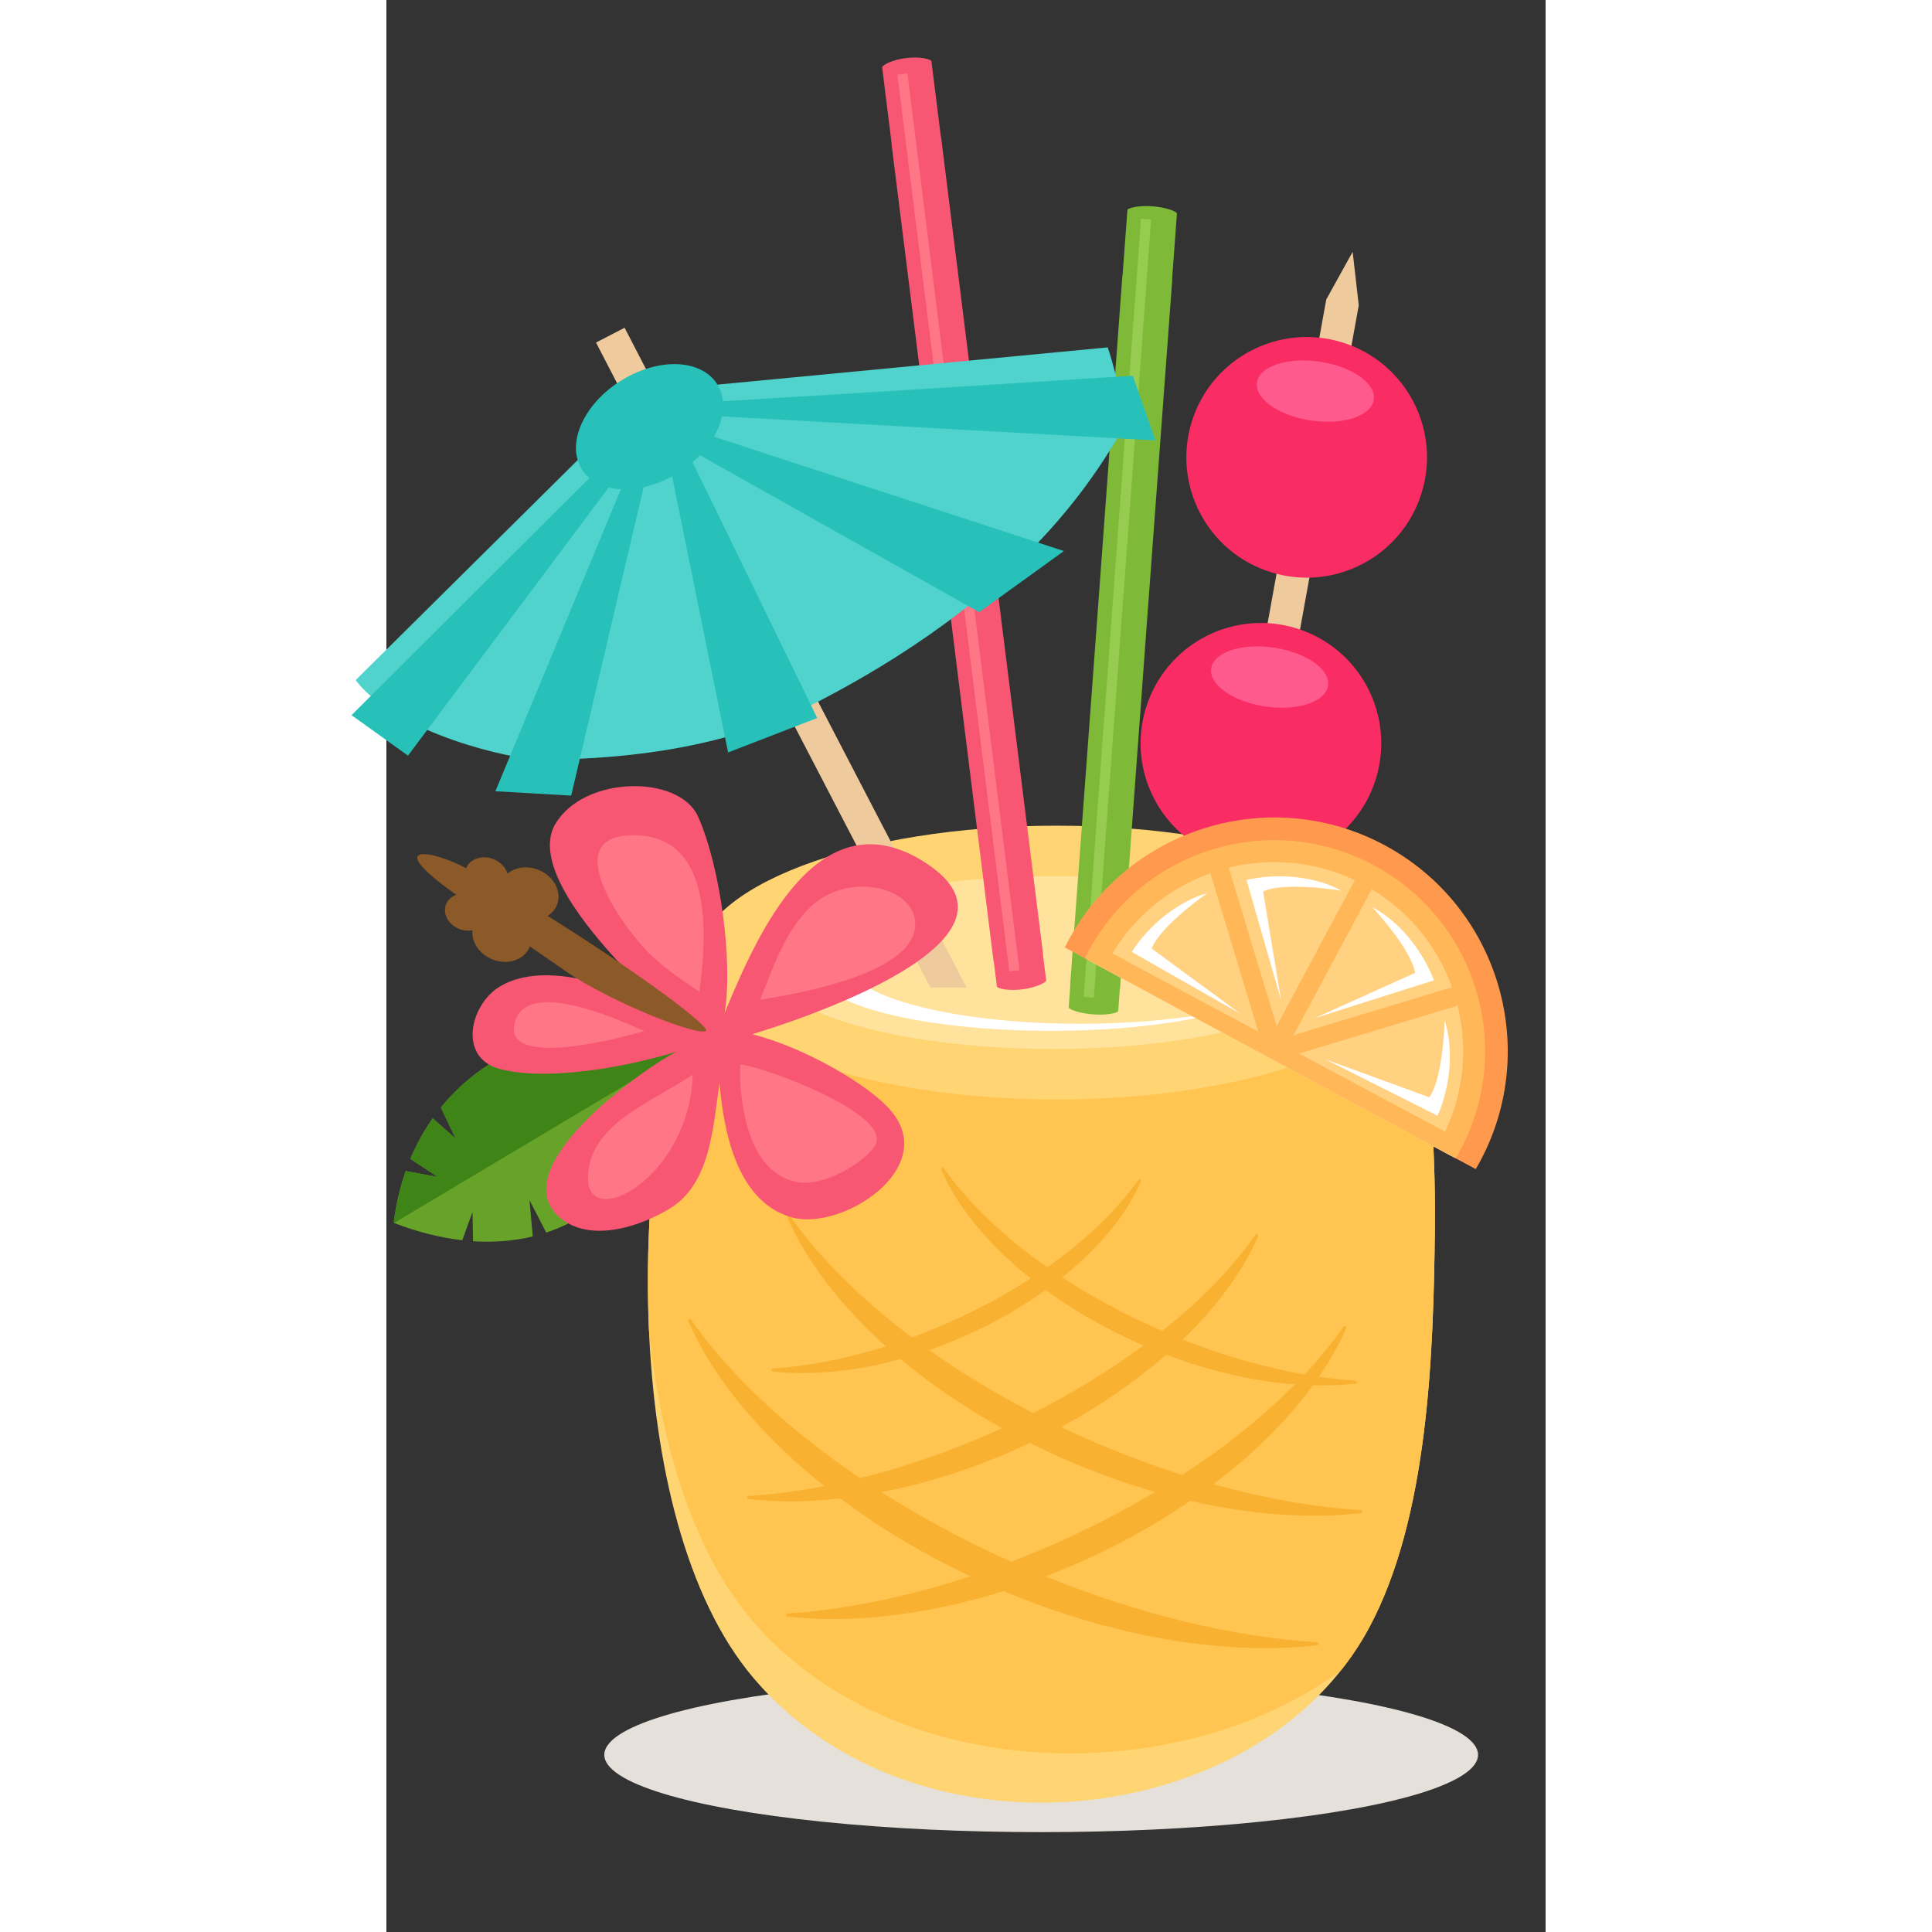 <?xml version="1.0" encoding="utf-8"?>
<!-- Generator: Adobe Illustrator 16.2.1, SVG Export Plug-In . SVG Version: 6.00 Build 0)  -->
<!DOCTYPE svg PUBLIC "-//W3C//DTD SVG 1.1//EN" "http://www.w3.org/Graphics/SVG/1.1/DTD/svg11.dtd">
<svg version="1.1" id="Layer_1" xmlns="http://www.w3.org/2000/svg" xmlns:xlink="http://www.w3.org/1999/xlink" x="0px" y="0px"
	 width="150px" height="150px" viewBox="240 180 300 500" enable-background="new 0 0 864 864" xml:space="preserve">
<rect x="240" y="180" width="300" height="500" fill="#333333" stroke="none"/>
<ellipse fill="#E5E0DA" cx="409.458" cy="634.139" rx="113.065" ry="20.017"/>
<path fill="#FFD473" d="M505.215,433.414c-0.815-4.036-3.07-15.591-10.19-20.558c-2.574-2.279-6.474-4.338-11.272-6.17
	c-1.475-0.647-3.018-1.277-4.629-1.89c-17.523-6.66-40.84-10.327-65.651-10.327c-24.811,0-48.126,3.667-65.648,10.327
	c-16.537,6.285-25.959,14.465-26.745,23.146c-0.033,0.034-0.065,0.066-0.099,0.1c-18.464,46.674-21.082,144.797,13.995,186.201
	c41.856,49.407,130.936,39.72,159.283-12.864c15.508-28.767,16.699-71.472,17.086-102.962
	C511.529,483.322,510.805,454.284,505.215,433.414z"/>
<path fill="#FFC550" d="M505.215,433.414c0.471-1.414-3.07-15.591-10.19-20.558c-2.574-2.279-6.474-4.338-11.272-6.17
	c-1.475-0.647-3.018-1.277-4.629-1.89c-17.523-6.66-40.84-10.327-65.651-10.327c-24.811,0-48.126,3.667-65.648,10.327
	c-16.537,6.285-25.959,14.465-26.745,23.146c-0.033,0.034-0.065,0.066-0.099,0.1c-9.323,23.567-14.602,60.251-13.032,96.128
	c3.123,30.475,11.92,59.045,28.284,77.023c37.339,41.021,109.308,41.682,150.804,11.1c2.706-3.402,5.132-7.039,7.222-10.914
	c15.508-28.767,16.699-71.472,17.086-102.962C511.529,483.322,510.805,454.284,505.215,433.414z"/>
<path fill="#FFD473" d="M506.707,429.123c0,19.564-41.741,35.43-93.235,35.43c-51.491,0-93.232-15.865-93.232-35.43
	c0-19.569,41.741-35.434,93.232-35.434C464.966,393.689,506.707,409.554,506.707,429.123z"/>
<path fill="#F9B132" d="M467.526,606.543c-21.321-0.001-44.764-5.11-67.803-14.779c-15.112,4.726-30.359,7.224-44.102,7.224
	c-4.069,0-8.042-0.218-11.808-0.646c-0.2-0.023-0.35-0.195-0.345-0.397c0.005-0.201,0.163-0.365,0.364-0.379
	c14.705-0.945,31.042-4.272,47.307-9.63c-12.186-5.76-23.505-12.529-33.659-20.13c-4.417,0.493-8.772,0.744-12.947,0.744
	c-3.721,0-7.354-0.199-10.8-0.592c-0.201-0.023-0.351-0.195-0.345-0.396c0.005-0.202,0.163-0.366,0.364-0.38
	c6.217-0.399,12.799-1.27,19.578-2.589c-16.696-13.307-28.856-28.072-35.193-42.74c-0.079-0.184-0.006-0.397,0.168-0.494
	c0.06-0.033,0.125-0.049,0.189-0.049c0.124,0,0.245,0.059,0.32,0.166c9.917,14.204,25.055,28.4,43.783,41.062
	c11.369-2.829,22.835-6.78,34.085-11.745c0.876-0.387,1.746-0.779,2.611-1.175c-9.583-5.331-18.404-11.351-26.232-17.903
	c-8.777,2.418-17.279,3.645-25.272,3.645c-2.686,0-5.308-0.144-7.794-0.427c-0.201-0.023-0.351-0.195-0.345-0.397
	c0.005-0.201,0.163-0.365,0.364-0.379c9.23-0.595,19.066-2.522,29.244-5.73c-11.83-10.625-20.64-22.166-25.498-33.412
	c-0.079-0.184-0.006-0.397,0.168-0.495c0.06-0.033,0.125-0.049,0.189-0.049c0.124,0,0.245,0.059,0.32,0.167
	c7.447,10.667,18.36,21.552,31.567,31.485c3.189-1.172,6.342-2.443,9.375-3.782c7.553-3.333,14.735-7.192,21.355-11.477
	c-10.957-8.754-18.94-18.462-23.105-28.104c-0.079-0.183-0.006-0.396,0.168-0.494c0.06-0.033,0.125-0.049,0.189-0.049
	c0.124,0,0.245,0.059,0.32,0.166c6.133,8.785,15.371,17.625,26.729,25.579c10.001-7.028,18.14-14.833,23.547-22.58
	c0.075-0.108,0.195-0.167,0.32-0.167c0.063,0,0.129,0.016,0.188,0.05c0.175,0.097,0.247,0.311,0.168,0.494
	c-3.676,8.512-10.707,17.088-20.348,24.828c7.655,5.019,15.999,9.532,24.806,13.418c0.246,0.109,0.492,0.213,0.736,0.317
	l0.338,0.145c10.098-8.065,18.224-16.459,24.152-24.95c0.075-0.108,0.196-0.167,0.319-0.167c0.064,0,0.13,0.016,0.189,0.049
	c0.175,0.098,0.247,0.312,0.168,0.495c-3.854,8.923-10.601,18.17-19.528,26.773c10.609,4.205,21.204,7.245,31.506,9.039
	c3.861-4.118,7.261-8.271,10.107-12.349c0.074-0.107,0.195-0.166,0.319-0.166c0.063,0,0.13,0.016,0.188,0.049
	c0.176,0.098,0.248,0.312,0.168,0.495c-1.783,4.13-4.146,8.355-7.03,12.569c3.278,0.476,6.456,0.814,9.454,1.007
	c0.201,0.014,0.359,0.178,0.365,0.38c0.004,0.201-0.146,0.373-0.346,0.396c-2.727,0.311-5.642,0.468-8.666,0.468
	c-0.777,0-1.573-0.011-2.369-0.031c-6.584,9.038-15.252,17.646-25.771,25.597c13.248,3.678,26.078,5.937,38.147,6.713
	c0.201,0.014,0.36,0.178,0.364,0.38c0.005,0.202-0.145,0.373-0.345,0.396c-3.851,0.439-7.916,0.661-12.081,0.661
	c-10.15,0-20.941-1.29-32.078-3.836c-8.893,6.101-18.641,11.505-28.978,16.066c-2.691,1.188-5.523,2.353-8.43,3.468
	c24.013,9.759,48.265,15.658,70.199,17.069c0.201,0.014,0.359,0.178,0.365,0.38c0.004,0.201-0.145,0.373-0.346,0.396
	C476.592,606.297,472.113,606.543,467.526,606.543C467.527,606.543,467.527,606.543,467.526,606.543z M368.125,566.165
	c10.445,6.644,21.738,12.698,33.583,18.003c3.855-1.478,7.602-3.018,11.138-4.578c9.091-4.011,17.871-8.546,26.111-13.484
	c-8.088-2.315-16.162-5.243-24.012-8.707c-2.749-1.212-5.583-2.548-8.427-3.972c-1.515,0.719-2.874,1.343-4.148,1.904
	C391.073,560.315,379.557,563.959,368.125,566.165z M414.642,549.314c2.252,1.074,4.49,2.104,6.664,3.062
	c8.069,3.562,16.366,6.703,24.665,9.339c11.176-7.289,20.975-15.168,29.143-23.43c-10.657-0.807-22.143-3.459-33.293-7.691
	C433.881,537.553,424.741,543.848,414.642,549.314z M380.487,529.396c8.284,5.877,17.333,11.364,26.909,16.319
	c10.304-5.222,19.901-11.11,28.537-17.51c-0.297-0.125-0.594-0.249-0.89-0.38c-8.831-3.897-17.041-8.602-24.408-13.986
	c-6.382,4.593-13.468,8.621-21.065,11.973C386.592,527.126,383.54,528.33,380.487,529.396z"/>
<path fill="#FFFFFF" d="M412.542,450.689c-19.767,0-38.339-2.314-52.296-6.517c-13.473-4.057-21.2-9.549-21.2-15.068
	c0-5.519,7.727-11.01,21.2-15.067c13.958-4.202,32.53-6.517,52.296-6.517c19.766,0,38.338,2.315,52.297,6.517
	c13.474,4.057,21.2,9.548,21.2,15.067c0,5.519-7.727,11.011-21.2,15.068C450.881,448.375,432.308,450.689,412.542,450.689z"/>
<path fill="#FFE39C" d="M412.542,406.742c-41.023,0-74.275,10.013-74.275,22.363c0,12.352,33.251,22.364,74.275,22.364
	c41.021,0,74.276-10.012,74.276-22.364C486.818,416.755,453.562,406.742,412.542,406.742z M411.982,446.78
	c-33.396,0-60.466-6.862-60.466-15.327c0-3.485,4.592-6.698,12.322-9.273c-3.159,1.978-4.912,4.157-4.912,6.446
	c0,9.019,27.142,16.328,60.626,16.328c15.428,0,29.508-1.553,40.209-4.108C448.699,444.457,431.412,446.78,411.982,446.78z"/>
<path fill="#FF7687" d="M404.504,435.557c-3.212,0.4-5.545-0.095-6.054-0.444l-0.869-6.95l-0.049,0.006l-13.56-108.802
	L371.23,217.491l-0.015-0.492l-2.429-19.486c0.384-0.476,2.553-1.597,5.749-1.997c3.195-0.398,5.574,0.155,6.063,0.521l2.498,19.974
	l0.045-0.006l12.795,102.677l13.506,108l0.013,0.492l0.806,6.463C409.856,434.101,407.715,435.155,404.504,435.557z"/>
<path fill="#F75772" d="M383.551,215.459l-0.046,0.005l-2.457-19.65c-0.468-0.653-3.285-1.197-6.573-0.786
	c-3.289,0.41-5.885,1.63-6.178,2.377l2.449,19.652l-0.045,0.005l12.803,102.361l13.621,109.29l0.048-0.006l0.831,6.638
	c0.463,0.614,3.273,1.108,6.562,0.697c3.288-0.41,5.892-1.58,6.189-2.288l-0.827-6.639l0.048-0.006l-13.567-108.486L383.551,215.459
	z M403.826,431.089l-2.61,0.326L372.24,199.322l2.61-0.326L403.826,431.089z"/>
<path fill="#96CC50" d="M422.913,442.102c-3.227-0.237-5.426-1.076-5.86-1.462l0.443-6.03l-0.049-0.004l6.977-94.407l6.486-88.404
	l0.077-0.418l1.25-16.908c0.466-0.333,2.805-0.892,6.016-0.656c3.212,0.237,5.443,1.132,5.855,1.53l-1.271,17.332l0.045,0.004
	l-6.584,89.092l-6.88,93.719l-0.08,0.419l-0.414,5.607C428.439,441.832,426.14,442.339,422.913,442.102z"/>
<path fill="#7EBA38" d="M443.385,252.289l-0.047-0.003l1.252-17.052c-0.337-0.635-3.001-1.601-6.306-1.844
	c-3.306-0.244-6.082,0.321-6.509,0.9l-1.26,17.051l-0.046-0.003l-6.519,88.826l-7.007,94.83l0.049,0.003l-0.422,5.762
	c0.34,0.602,3.007,1.523,6.312,1.768c3.304,0.244,6.077-0.278,6.503-0.824l0.426-5.76l0.047,0.003l6.91-94.14L443.385,252.289z
	 M423.08,438.203l-2.623-0.192l14.833-201.394l2.623,0.193L423.08,438.203z"/>
<path fill="#EFCA9C" d="M427.831,277.268c-0.657-2.449-1.282-4.78-1.813-6.355c-8.947,0.846-98.066,9.358-115.515,11.024
	l-8.857-17.118l-7.397,3.827l9.252,17.882l-70.197,69.569c10.952,13.381,40.472,19.61,46.638,19.58
	c23.185-0.116,42.605-3.257,59.372-9.603c1.493-0.565,2.963-1.169,4.419-1.789l37.029,71.265c3.134,0.025,6.269,0.049,9.403,0.049
	l-38.885-74.853c0.037-0.02,0.077-0.038,0.114-0.057c51.933-26.979,69.79-56.039,77.415-68.449c0.905-1.473,1.702-2.77,2.405-3.823
	C430.02,285.431,428.86,281.106,427.831,277.268z"/>
<path fill="#4FD3CC" d="M307.453,281.277c0,0,119.206-11.387,119.209-11.376c1.394,3.665,3.484,13.566,5.619,18.626
	c-6.522,9.484-21.434,42.343-80.453,73.002c-21.94,11.398-47.283,14.971-71.883,15.094c-6.917,0.034-37.345-6.702-47.91-20.604
	L307.453,281.277z"/>
<path fill="#27C1B9" d="M268.206,384.77l32.479-78.148c-1.133-0.058-2.184-0.21-3.167-0.454l-51.933,69.391l-14.612-10.473
	l61.573-61.385c-0.768-0.656-1.42-1.406-1.944-2.24c-2.027-3.218-2.067-7.393-0.114-11.756c1.909-4.265,5.511-8.219,10.142-11.135
	c4.445-2.798,9.387-4.339,13.916-4.339c4.953,0,8.985,1.892,11.062,5.191c0.827,1.314,1.325,2.799,1.482,4.422
	c36.683-2.165,104.836-6.525,105.525-6.569l0.545-0.035l5.854,16.742l-112.167-6.22c-0.368,1.747-1.064,3.511-2.074,5.263
	l90.563,29.582l-21.928,15.824l-72.264-40.628c-0.605,0.629-1.247,1.236-1.917,1.813l32.264,66.202l-23.059,8.912l-14.495-71.455
	c-2.389,1.308-4.86,2.251-7.365,2.81l-18.749,79.82L268.206,384.77z"/>
<polygon fill="#EFCA9C" points="459.336,437.306 450.926,435.78 483.236,257.502 490.063,245.175 491.647,259.026 "/>
<path fill="#FF5A8D" d="M469.123,327.274c-15.943-4.988-24.856-22.018-19.868-37.961c4.989-15.943,22.017-24.857,37.962-19.869
	c15.943,4.988,24.855,22.018,19.868,37.961C502.097,323.35,485.068,332.263,469.123,327.274z"/>
<path fill="#F92D63" d="M487.468,268.642c-16.413-5.135-33.88,4.007-39.016,20.42s4.008,33.88,20.42,39.015
	s33.88-4.007,39.015-20.42C513.022,291.245,503.88,273.777,487.468,268.642z M479.289,288.83c-8.349-1.234-14.613-5.643-13.99-9.848
	c0.621-4.205,7.893-6.612,16.242-5.378c8.348,1.234,14.611,5.643,13.99,9.848C494.91,287.656,487.639,290.064,479.289,288.83z"/>
<path fill="#FF5A8D" d="M457.282,401.28c-15.944-4.989-24.856-22.019-19.868-37.962c4.988-15.943,22.018-24.856,37.962-19.868
	s24.856,22.018,19.868,37.961S473.227,406.268,457.282,401.28z"/>
<path fill="#F92D63" d="M475.627,342.647c-16.413-5.135-33.881,4.007-39.016,20.419c-5.135,16.413,4.008,33.881,20.42,39.016
	s33.88-4.008,39.016-20.42C501.182,365.25,492.039,347.782,475.627,342.647z M467.448,362.834
	c-8.349-1.234-14.612-5.643-13.991-9.847c0.621-4.205,7.894-6.613,16.242-5.378c8.35,1.234,14.613,5.643,13.991,9.848
	C483.07,361.661,475.798,364.069,467.448,362.834z"/>
<path fill="#FF994D" d="M415.573,425.203l106.351,57.362c0.386-0.661,0.766-1.327,1.129-2.008
	c15.741-29.385,4.642-66.098-24.743-81.84c-29.388-15.742-66.1-4.643-81.844,24.744C416.157,424.038,415.862,424.62,415.573,425.203
	z"/>
<path fill="#FFFFFF" d="M421.994,428.666l93.658,50.517c0.391-0.66,0.772-1.326,1.138-2.008
	c13.869-25.886,4.089-58.229-21.798-72.097c-25.888-13.869-58.229-4.091-72.098,21.799
	C422.577,427.468,422.286,428.067,421.994,428.666z"/>
<path fill="#FFD180" d="M421.346,428.317l94.952,51.213c0.393-0.659,0.775-1.326,1.141-2.007
	c14.082-26.287,4.187-59.012-22.1-73.093c-26.286-14.081-59.011-4.187-73.092,22.099C421.93,427.122,421.638,427.72,421.346,428.317
	z M512.039,468.753l-28.948-14.565l26.827,9.792c3.646-5.235,3.946-19.963,3.946-19.963
	C516.286,451.523,515.374,461.197,512.039,468.753z M511.086,433.71l-30.891,9.797l26.037-11.73
	c-1.047-6.296-11.12-17.044-11.12-17.044C502.091,418.415,508.193,425.974,511.086,433.71z M487.24,410.517
	c0,0-14.529-2.431-20.352,0.183l4.661,28.176l-8.957-31.145C470.635,405.854,480.309,406.746,487.24,410.517z M452.473,411.127
	c0,0-12.094,8.411-14.436,14.348l23.018,16.908l-28.165-16.031C437.332,419.394,444.878,413.274,452.473,411.127z"/>
<path fill="#FFB757" d="M420.763,428.001l95.979,51.768c0.389-0.653,0.767-1.314,1.128-1.988
	c14.231-26.569,4.229-59.646-22.337-73.878c-26.571-14.234-59.648-4.233-73.88,22.335
	C421.339,426.822,421.054,427.413,420.763,428.001z M513.986,472.891l-37.777-20.236l41.015-12.4
	C519.854,450.851,518.964,462.357,513.986,472.891z M515.792,435.503l-41.02,12.405l20.237-37.782
	C504.988,416.139,512.104,425.227,515.792,435.503z M490.635,407.783l-20.238,37.779l-12.4-41.02
	C468.596,401.917,480.104,402.801,490.635,407.783z M453.244,405.98l12.404,41.018l-37.777-20.237
	C433.879,416.779,442.966,409.664,453.244,405.98z"/>
<path fill="#68A329" d="M254.094,466.633l3.855,8.06l-5.968-5.268c-2.231,3.163-4.183,6.663-5.779,10.494l7.082,4.671l-8.289-1.52
	c-1.416,4.029-2.46,8.388-3.063,13.086l0.047,0.345c6.028,2.33,11.951,3.82,17.662,4.473l2.644-7.318l0.138,7.57
	c5.39,0.36,10.574-0.05,15.458-1.24l-0.855-9.392l4.342,8.395c9.191-3.032,17.194-8.996,23.347-17.939l-3.919-6.914l5.617,4.291
	c2.122-3.473,3.984-7.355,5.561-11.633l-2.735-3.741l3.357,1.99c1.244-3.639,2.292-7.549,3.117-11.743l-1.339-2.719
	c-6.903-2.85-14.567-4.015-22.258-3.507l-2.608,7.12l-0.089-6.872c-3.758,0.44-7.494,1.284-11.135,2.521l1.197,8.244l-4.205-7.129
	C267.289,454.209,259.913,459.439,254.094,466.633z"/>
<path fill="#3F8417" d="M254.094,466.633l3.855,8.06l-5.968-5.268c-2.231,3.163-4.183,6.663-5.779,10.494l7.082,4.671l-8.289-1.52
	c-1.416,4.029-2.46,8.388-3.063,13.086l0.047,0.345c0.004,0,0.007,0.006,0.011,0.006l73.426-43.812l-1.041-2.121
	c-6.903-2.848-14.569-4.01-22.259-3.501l-2.608,7.12l-0.089-6.872c-3.756,0.438-7.493,1.28-11.136,2.518l1.196,8.248l-4.204-7.132
	C267.289,454.209,259.913,459.439,254.094,466.633z"/>
<path fill="#FF7687" d="M350.254,494.453c-1.973,0.141-3.754-0.022-5.292-0.484c-13.335-4.013-16.499-21.157-17.719-33.703
	l-2.11-0.055c-0.197,1.336-0.38,2.735-0.568,4.178c-1.264,9.693-2.835,21.758-11.323,27.181c-5.143,3.279-11.309,5.46-16.493,5.832
	c-4.306,0.309-7.87-0.587-10.593-2.659c-2.783-2.115-3.992-4.681-3.698-7.841c1.172-12.6,25.561-29.999,33.147-33.803l-0.795-1.966
	c-6.848,2.151-17.906,4.716-28.407,5.469c-6.904,0.494-12.583,0.154-16.878-1.013c-4.436-1.207-5.743-4.208-6.058-6.512
	c-0.64-4.673,2.192-10.321,6.447-12.856c2.556-1.525,5.648-2.426,9.193-2.681c15.343-1.099,35.922,10.082,42.685,13.757l1.095-1.82
	c-2.849-1.893-21.028-16.086-22.503-17.713c-14.44-15.916-19.729-27.366-15.721-34.031c3.101-5.165,9.614-8.581,17.42-9.14
	c8.33-0.597,15.395,2.267,17.583,7.127c5.629,12.506,8.999,37.436,6.804,50.327l2.031,0.583c5.57-13.545,17.161-41.729,35.342-43.03
	c4.823-0.346,9.936,1.216,15.196,4.64c5.685,3.7,8.276,7.603,7.704,11.6c-1.656,11.58-29.253,23.831-52.382,30.801l-3.715,1.121
	l3.767,0.931c12.03,2.973,25.358,9.952,33.986,17.792c0.24,0.306,0.694,0.854,1.381,1.668c3.27,3.87,4.014,8.001,2.211,12.278
	c-3.243,7.688-13.856,13.458-21.735,14.023C350.255,494.453,350.255,494.453,350.254,494.453z"/>
<path fill="#F75772" d="M334.668,447.658c9.55-2.879,76.185-23.981,44.952-44.31c-27.636-17.988-43.617,18.247-52.102,38.877
	c2.245-13.185-1.102-38.098-6.883-50.942c-4.842-10.759-29.309-10.713-36.883,1.9c-6.215,10.334,9.207,27.979,15.844,35.295
	c1.665,1.836,22.93,18.38,23.057,18.074c-12.924-7.043-38.716-19.936-53.283-11.247c-7.687,4.584-10.935,18.369-0.123,21.31
	c12.442,3.379,33.717-0.646,45.882-4.468c-8.54,4.282-46.173,30.848-29.618,43.441c7.982,6.072,20.953,1.563,28.302-3.125
	c10.173-6.498,10.792-21.431,12.371-32.096c1.048,10.777,3.782,30.199,18.471,34.618c12.931,3.89,38.581-12.554,25.937-27.521
	C364.948,460.781,348,450.954,334.668,447.658z M376.732,420.597c-2.089,11.772-30.595,16.616-39.984,18.125
	c3.352-8.429,6.379-17.679,13.049-24.047C360.039,404.894,378.614,409.98,376.732,420.597z M304.066,396.14
	c20.655,0.101,18.863,26.065,16.948,40.535c-4.215-2.868-8.616-5.76-12.323-9.288C301.257,420.326,283.913,396.042,304.066,396.14z
	 M273.081,445.249c2.392-12.602,26.529-1.525,33.68,1.577C297.417,449.586,271.072,455.831,273.081,445.249z M292.162,484.761
	c0.101-13.852,16.854-19.627,27.119-26.649C318.443,484.729,292.059,498.835,292.162,484.761z M366.363,476.626
	c-3.405,5.04-14.418,10.913-20.637,9.176c-13.339-3.047-14.475-23.831-14.159-30.312
	C337.485,455.972,371.819,468.556,366.363,476.626C365.288,478.218,367.266,475.291,366.363,476.626z"/>
<path fill="#8C5928" d="M258.083,411.585c-1.174,0.41-2.133,1.221-2.613,2.36c-0.998,2.369,0.452,5.243,3.24,6.419
	c1.197,0.503,2.446,0.609,3.56,0.383c-0.303,2.96,1.676,6.079,5.013,7.484c3.963,1.668,8.324,0.292,9.744-3.078
	c0.033-0.076,0.053-0.155,0.082-0.233c2.881,1.999,5.971,4.134,9.303,6.431c11.878,8.187,35.347,17.364,36.394,15.297
	c-0.677-2.477-20.571-16.83-41.09-29.62c1.052-0.644,1.896-1.561,2.386-2.723c1.419-3.37-0.641-7.454-4.604-9.124
	c-2.953-1.245-6.126-0.793-8.139,0.911c-0.488-1.543-1.741-2.945-3.516-3.692c-2.934-1.237-6.166-0.216-7.217,2.28
	c-0.001,0.002-0.002,0.005-0.003,0.007C251.792,399.942,238.596,397.721,258.083,411.585z"/>
</svg>
